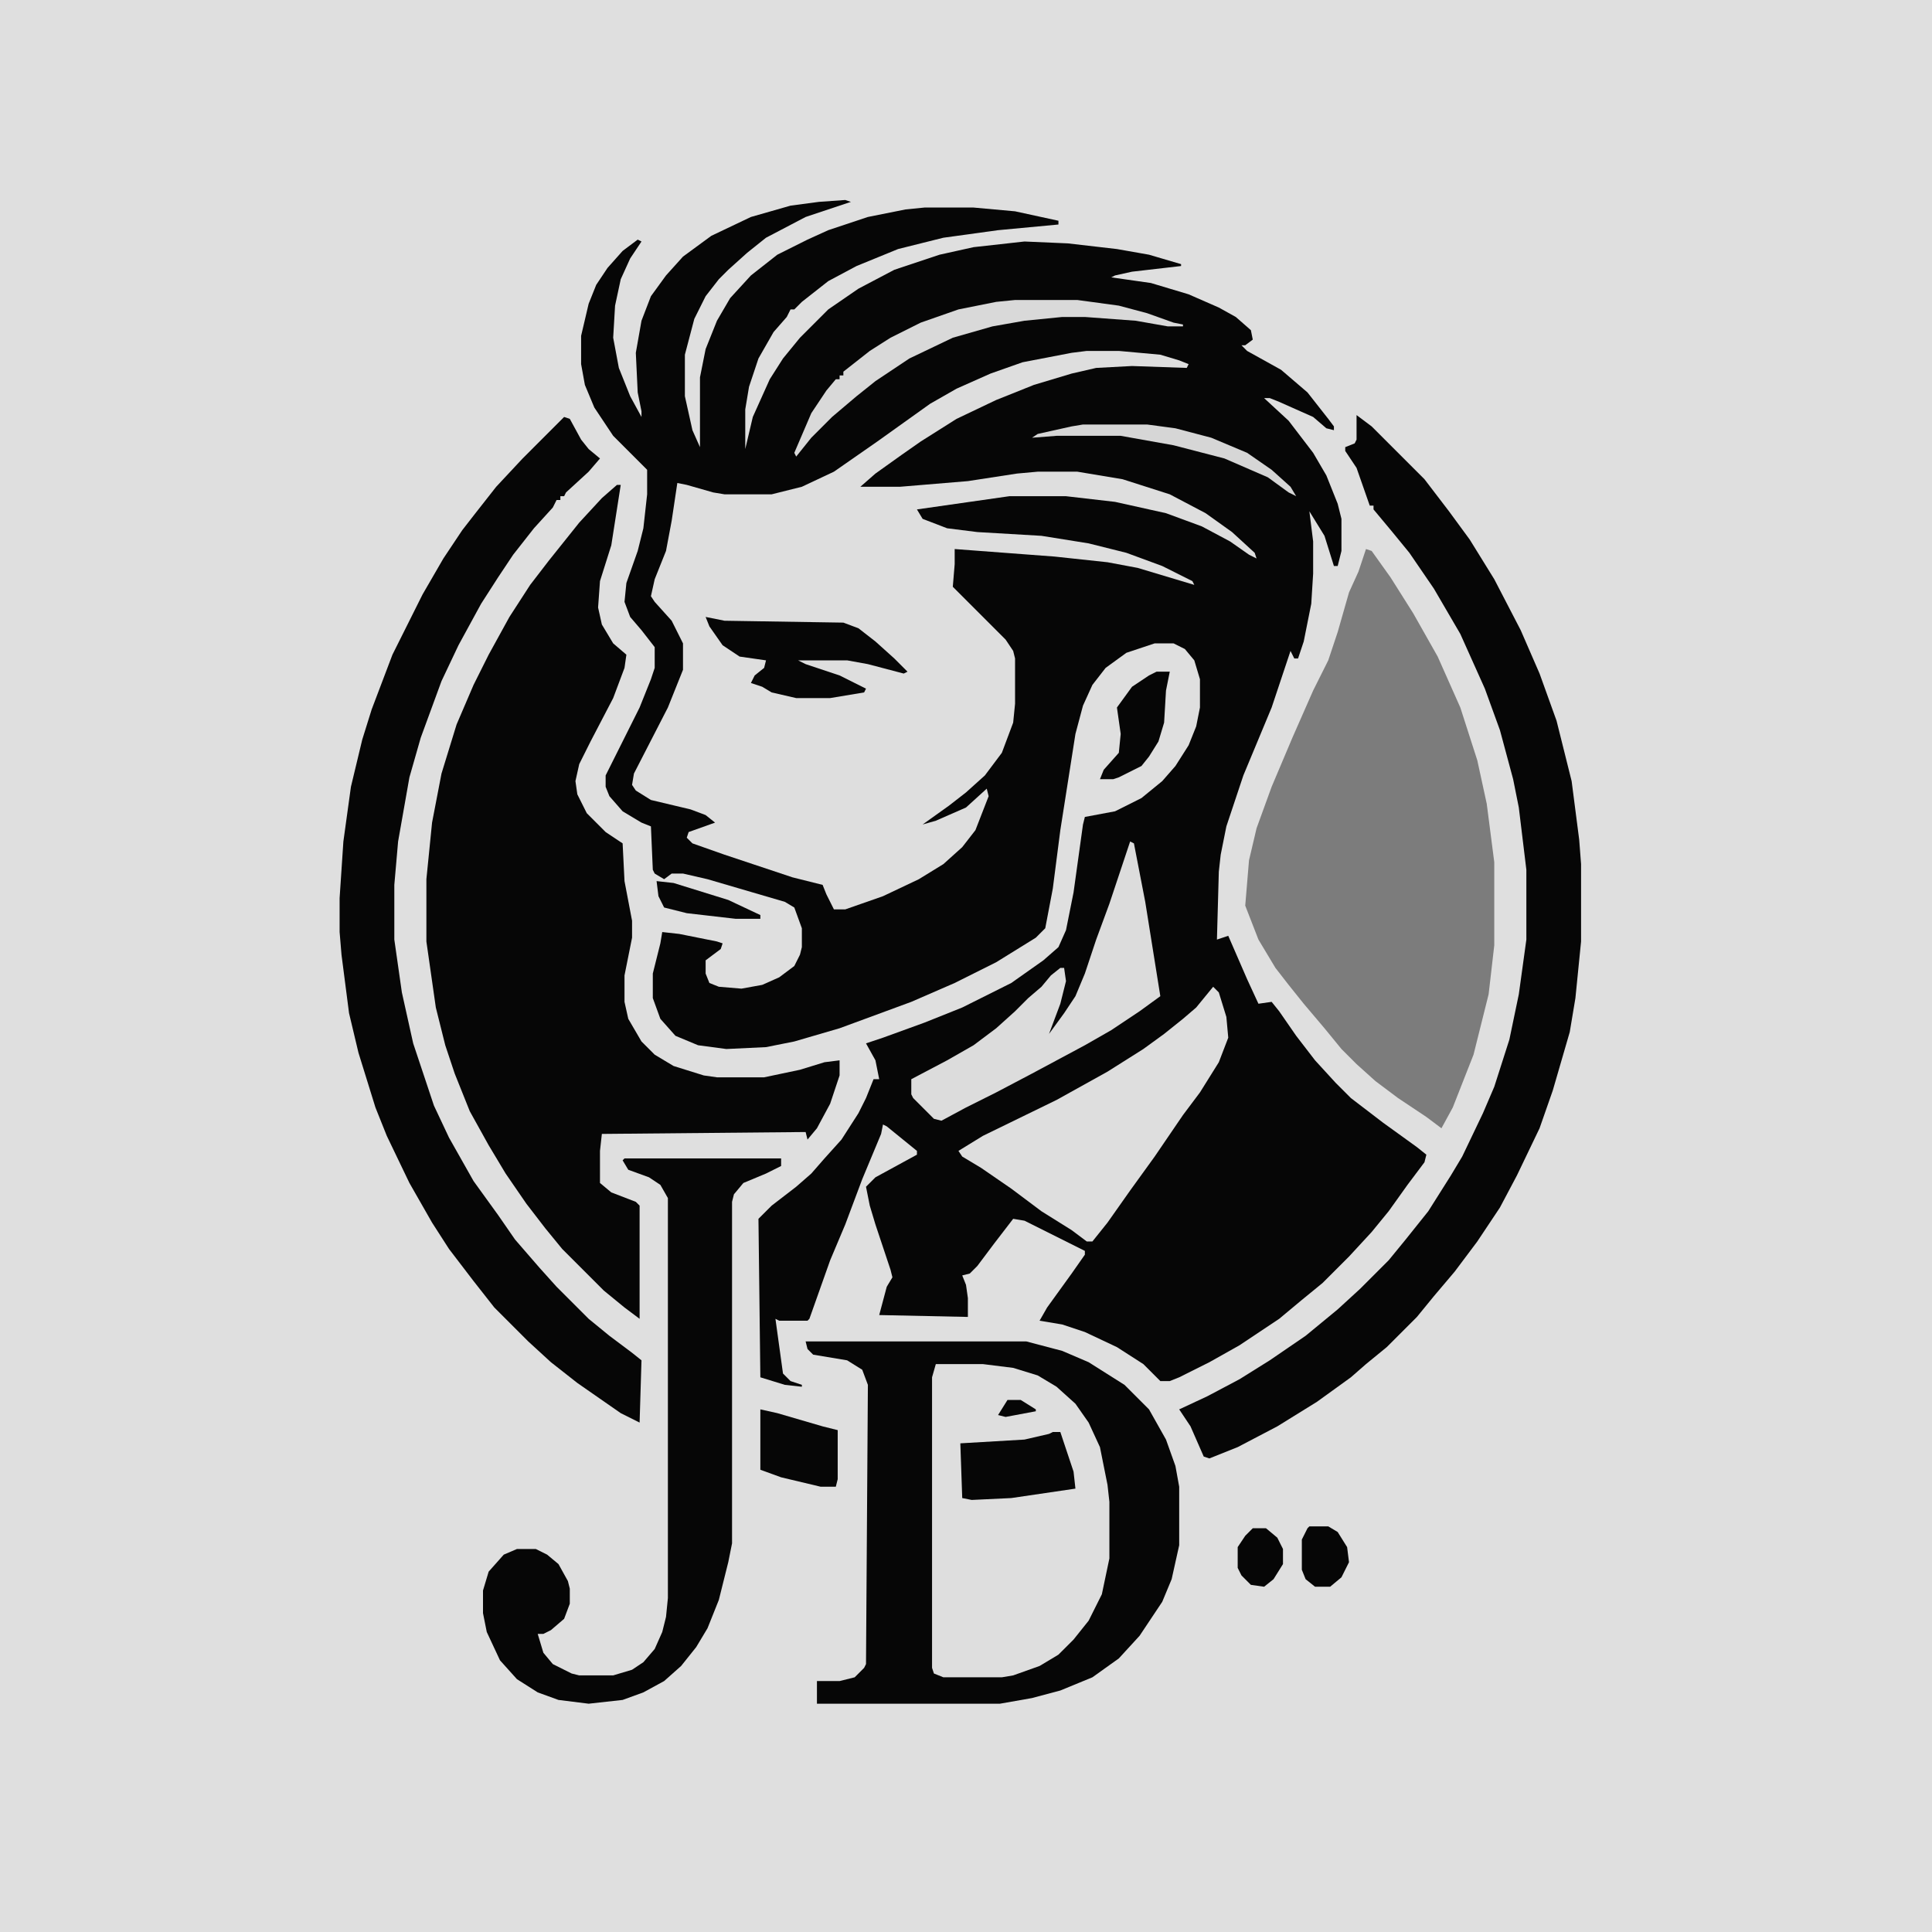 <?xml version="1.0" encoding="UTF-8"?>
<svg xmlns="http://www.w3.org/2000/svg" xmlns:xlink="http://www.w3.org/1999/xlink" width="120px" height="120px" viewBox="0 0 120 120" version="1.1">
<g id="surface1">
<rect x="0" y="0" width="120" height="120" style="fill:rgb(87.451%,87.451%,87.451%);fill-opacity:1;stroke:none;"/>
<path style=" stroke:none;fill-rule:nonzero;fill:rgb(2.353%,2.353%,2.353%);fill-opacity:1;" d="M 52.5 12.422 L 52.852 12.539 L 50.039 13.477 L 47.578 14.766 L 46.406 15.703 L 45.234 16.758 L 44.648 17.344 L 43.828 18.398 L 43.125 19.805 L 42.539 22.031 L 42.539 24.609 L 43.008 26.719 L 43.477 27.773 L 43.477 23.438 L 43.828 21.68 L 44.531 19.922 L 45.352 18.516 L 46.641 17.109 L 48.281 15.82 L 50.156 14.883 L 51.445 14.297 L 53.906 13.477 L 56.25 13.008 L 57.422 12.891 L 60.469 12.891 L 63.047 13.125 L 65.742 13.711 L 65.742 13.945 L 61.992 14.297 L 58.594 14.766 L 55.781 15.469 L 53.203 16.523 L 51.445 17.461 L 49.805 18.75 L 49.336 19.219 L 49.102 19.219 L 48.867 19.688 L 48.047 20.625 L 47.109 22.266 L 46.523 24.023 L 46.289 25.43 L 46.289 27.891 L 46.758 25.898 L 47.812 23.555 L 48.633 22.266 L 49.688 20.977 L 51.445 19.219 L 53.32 17.93 L 55.547 16.758 L 58.359 15.82 L 60.469 15.352 L 63.633 15 L 66.328 15.117 L 69.375 15.469 L 71.367 15.82 L 73.359 16.406 L 73.359 16.523 L 70.312 16.875 L 69.258 17.109 L 69.023 17.227 L 71.484 17.578 L 73.828 18.281 L 75.703 19.102 L 76.758 19.688 L 77.695 20.508 L 77.812 21.094 L 77.344 21.445 L 77.109 21.445 L 77.461 21.797 L 79.57 22.969 L 81.211 24.375 L 82.5 26.016 L 82.852 26.484 L 82.852 26.719 L 82.383 26.602 L 81.562 25.898 L 79.453 24.961 L 78.867 24.727 L 78.516 24.727 L 80.039 26.133 L 81.562 28.125 L 82.383 29.531 L 83.086 31.289 L 83.32 32.227 L 83.32 34.219 L 83.086 35.156 L 82.852 35.156 L 82.266 33.281 L 81.328 31.758 L 81.562 33.633 L 81.562 35.625 L 81.445 37.5 L 80.977 39.844 L 80.625 40.898 L 80.391 40.898 L 80.156 40.43 L 78.984 43.945 L 77.227 48.164 L 76.172 51.328 L 75.82 53.086 L 75.703 54.141 L 75.586 58.359 L 76.289 58.125 L 77.461 60.82 L 78.164 62.344 L 78.984 62.227 L 79.453 62.812 L 80.508 64.336 L 81.68 65.859 L 82.969 67.266 L 83.906 68.203 L 85.898 69.727 L 88.008 71.25 L 88.594 71.719 L 88.477 72.188 L 87.422 73.594 L 86.25 75.234 L 85.195 76.523 L 83.789 78.047 L 82.148 79.688 L 80.859 80.742 L 79.453 81.914 L 76.992 83.555 L 75.117 84.609 L 73.242 85.547 L 72.656 85.781 L 72.07 85.781 L 71.016 84.727 L 69.375 83.672 L 67.383 82.734 L 65.977 82.266 L 64.57 82.031 L 65.039 81.211 L 66.562 79.102 L 67.383 77.93 L 67.383 77.695 L 63.633 75.82 L 62.93 75.703 L 61.758 77.227 L 60.703 78.633 L 60.234 79.102 L 59.766 79.219 L 60 79.805 L 60.117 80.625 L 60.117 81.797 L 54.609 81.68 L 55.078 79.922 L 55.43 79.336 L 55.312 78.867 L 54.375 76.055 L 54.023 74.883 L 53.789 73.711 L 54.375 73.125 L 56.953 71.719 L 56.953 71.484 L 55.078 69.961 L 54.844 69.844 L 54.727 70.43 L 53.555 73.242 L 52.5 76.055 L 51.562 78.281 L 50.273 81.914 L 50.156 82.031 L 48.398 82.031 L 48.164 81.914 L 48.633 85.312 L 49.102 85.781 L 49.805 86.016 L 49.805 86.133 L 48.75 86.016 L 47.227 85.547 L 47.109 75.703 L 47.93 74.883 L 49.453 73.711 L 50.391 72.891 L 51.211 71.953 L 52.266 70.781 L 53.32 69.141 L 53.789 68.203 L 54.258 67.031 L 54.609 67.031 L 54.375 65.859 L 53.789 64.805 L 54.844 64.453 L 57.422 63.516 L 59.766 62.578 L 62.812 61.055 L 64.805 59.648 L 65.742 58.828 L 66.211 57.773 L 66.68 55.43 L 67.266 51.211 L 67.383 50.742 L 69.258 50.391 L 70.898 49.57 L 72.188 48.516 L 73.008 47.578 L 73.828 46.289 L 74.297 45.117 L 74.531 43.945 L 74.531 42.188 L 74.18 41.016 L 73.594 40.312 L 72.891 39.961 L 71.719 39.961 L 69.961 40.547 L 68.672 41.484 L 67.852 42.539 L 67.266 43.828 L 66.797 45.586 L 65.859 51.562 L 65.391 55.195 L 64.922 57.656 L 64.336 58.242 L 61.875 59.766 L 59.297 61.055 L 56.602 62.227 L 52.148 63.867 L 49.336 64.688 L 47.578 65.039 L 45.117 65.156 L 43.359 64.922 L 41.953 64.336 L 41.016 63.281 L 40.547 61.992 L 40.547 60.469 L 41.016 58.594 L 41.133 57.891 L 42.188 58.008 L 44.531 58.477 L 44.883 58.594 L 44.766 58.945 L 43.828 59.648 L 43.828 60.469 L 44.062 61.055 L 44.648 61.289 L 46.055 61.406 L 47.344 61.172 L 48.398 60.703 L 49.336 60 L 49.688 59.297 L 49.805 58.828 L 49.805 57.656 L 49.336 56.367 L 48.75 56.016 L 43.945 54.609 L 42.422 54.258 L 41.719 54.258 L 41.25 54.609 L 40.664 54.258 L 40.547 54.023 L 40.43 51.328 L 39.844 51.094 L 38.672 50.391 L 37.852 49.453 L 37.617 48.867 L 37.617 48.164 L 39.727 43.945 L 40.43 42.188 L 40.664 41.484 L 40.664 40.195 L 39.844 39.141 L 39.141 38.32 L 38.789 37.383 L 38.906 36.211 L 39.609 34.219 L 39.961 32.812 L 40.195 30.703 L 40.195 29.18 L 38.086 27.07 L 36.914 25.312 L 36.328 23.906 L 36.094 22.617 L 36.094 20.859 L 36.562 18.867 L 37.031 17.695 L 37.734 16.641 L 38.672 15.586 L 39.609 14.883 L 39.844 15 L 39.141 16.055 L 38.555 17.344 L 38.203 18.984 L 38.086 20.977 L 38.438 22.852 L 39.141 24.609 L 39.844 25.898 L 39.844 25.547 L 39.609 24.375 L 39.492 21.914 L 39.844 19.922 L 40.43 18.398 L 41.367 17.109 L 42.422 15.938 L 44.18 14.648 L 46.641 13.477 L 49.102 12.773 L 50.859 12.539 Z M 52.5 12.422 "/>
<path style=" stroke:none;fill-rule:nonzero;fill:rgb(87.059%,87.059%,87.059%);fill-opacity:1;" d="M 67.5 21.797 L 69.492 21.797 L 72.07 22.031 L 73.242 22.383 L 73.828 22.617 L 73.711 22.852 L 70.312 22.734 L 68.086 22.852 L 66.562 23.203 L 64.219 23.906 L 61.875 24.844 L 59.414 26.016 L 57.188 27.422 L 56.016 28.242 L 54.375 29.414 L 53.438 30.234 L 55.898 30.234 L 60.117 29.883 L 63.164 29.414 L 64.453 29.297 L 66.914 29.297 L 69.727 29.766 L 72.656 30.703 L 74.883 31.875 L 76.523 33.047 L 77.93 34.336 L 78.047 34.688 L 77.578 34.453 L 76.406 33.633 L 74.648 32.695 L 72.422 31.875 L 69.258 31.172 L 66.211 30.82 L 62.695 30.82 L 56.953 31.641 L 57.305 32.227 L 58.828 32.812 L 60.703 33.047 L 64.688 33.281 L 67.617 33.75 L 69.961 34.336 L 72.188 35.156 L 74.062 36.094 L 74.18 36.328 L 70.664 35.273 L 68.789 34.922 L 65.508 34.57 L 59.297 34.102 L 59.297 35.039 L 59.18 36.445 L 62.461 39.727 L 62.93 40.43 L 63.047 40.898 L 63.047 43.711 L 62.93 44.883 L 62.227 46.758 L 61.172 48.164 L 60 49.219 L 58.945 50.039 L 57.305 51.211 L 58.125 50.977 L 60 50.156 L 61.289 48.984 L 61.406 49.453 L 60.586 51.562 L 59.766 52.617 L 58.594 53.672 L 57.07 54.609 L 54.844 55.664 L 52.5 56.484 L 51.797 56.484 L 51.328 55.547 L 51.094 54.961 L 49.219 54.492 L 45 53.086 L 43.008 52.383 L 42.656 52.031 L 42.773 51.68 L 44.414 51.094 L 43.828 50.625 L 42.891 50.273 L 40.43 49.688 L 39.492 49.102 L 39.258 48.75 L 39.375 48.047 L 41.484 43.945 L 42.422 41.602 L 42.422 39.961 L 41.719 38.555 L 40.664 37.383 L 40.43 37.031 L 40.664 35.977 L 41.367 34.219 L 41.719 32.344 L 42.07 30 L 42.656 30.117 L 44.297 30.586 L 45 30.703 L 47.93 30.703 L 49.805 30.234 L 51.797 29.297 L 54.492 27.422 L 57.773 25.078 L 59.414 24.141 L 61.523 23.203 L 63.516 22.5 L 66.562 21.914 Z M 67.5 21.797 "/>
<path style=" stroke:none;fill-rule:nonzero;fill:rgb(2.353%,2.353%,2.353%);fill-opacity:1;" d="M 38.32 30.117 L 38.555 30.117 L 37.969 33.867 L 37.266 36.094 L 37.148 37.734 L 37.383 38.789 L 38.086 39.961 L 38.906 40.664 L 38.789 41.484 L 38.086 43.359 L 36.68 46.055 L 35.977 47.461 L 35.742 48.516 L 35.859 49.336 L 36.445 50.508 L 37.617 51.68 L 38.672 52.383 L 38.789 54.727 L 39.258 57.188 L 39.258 58.242 L 38.789 60.586 L 38.789 62.227 L 39.023 63.281 L 39.844 64.688 L 40.664 65.508 L 41.836 66.211 L 43.711 66.797 L 44.531 66.914 L 47.461 66.914 L 49.688 66.445 L 51.211 65.977 L 52.148 65.859 L 52.148 66.797 L 51.562 68.555 L 50.742 70.078 L 50.156 70.781 L 50.039 70.312 L 37.383 70.43 L 37.266 71.484 L 37.266 73.477 L 37.969 74.062 L 39.492 74.648 L 39.727 74.883 L 39.727 81.914 L 38.789 81.211 L 37.5 80.156 L 34.922 77.578 L 33.867 76.289 L 32.695 74.766 L 31.406 72.891 L 30.352 71.133 L 29.18 69.023 L 28.242 66.68 L 27.656 64.922 L 27.07 62.578 L 26.484 58.477 L 26.484 54.609 L 26.836 51.094 L 27.422 48.047 L 28.359 45 L 29.414 42.539 L 30.352 40.664 L 31.641 38.32 L 32.93 36.328 L 34.102 34.805 L 35.977 32.461 L 37.383 30.938 Z M 38.32 30.117 "/>
<path style=" stroke:none;fill-rule:nonzero;fill:rgb(2.353%,2.353%,2.353%);fill-opacity:1;" d="M 50.039 83.32 L 63.75 83.32 L 65.977 83.906 L 67.617 84.609 L 69.844 86.016 L 71.367 87.539 L 72.422 89.414 L 73.008 91.055 L 73.242 92.344 L 73.242 95.977 L 72.773 98.086 L 72.188 99.492 L 70.781 101.602 L 69.492 103.008 L 67.852 104.18 L 65.859 105 L 64.102 105.469 L 62.109 105.82 L 50.742 105.82 L 50.742 104.414 L 52.148 104.414 L 53.086 104.18 L 53.672 103.594 L 53.789 103.359 L 53.906 86.016 L 53.555 85.078 L 52.617 84.492 L 50.508 84.141 L 50.156 83.789 Z M 50.039 83.32 "/>
<path style=" stroke:none;fill-rule:nonzero;fill:rgb(48.627%,48.627%,48.627%);fill-opacity:1;" d="M 84.844 34.102 L 85.195 34.219 L 86.367 35.859 L 87.773 38.086 L 89.297 40.781 L 90.703 43.945 L 91.758 47.227 L 92.344 49.922 L 92.812 53.555 L 92.812 58.711 L 92.461 61.758 L 91.523 65.508 L 90.234 68.789 L 89.531 70.078 L 88.594 69.375 L 86.836 68.203 L 85.43 67.148 L 84.258 66.094 L 83.32 65.156 L 82.266 63.867 L 80.977 62.344 L 80.039 61.172 L 79.219 60.117 L 78.164 58.359 L 77.344 56.25 L 77.578 53.438 L 78.047 51.445 L 78.984 48.867 L 80.273 45.82 L 81.562 42.891 L 82.5 41.016 L 83.086 39.258 L 83.789 36.797 L 84.375 35.508 Z M 84.844 34.102 "/>
<path style=" stroke:none;fill-rule:nonzero;fill:rgb(2.353%,2.353%,2.353%);fill-opacity:1;" d="M 84.258 25.781 L 85.195 26.484 L 88.477 29.766 L 90 31.758 L 91.289 33.516 L 92.812 35.977 L 94.453 39.141 L 95.625 41.836 L 96.68 44.766 L 97.617 48.516 L 98.086 52.148 L 98.203 53.672 L 98.203 58.477 L 97.852 61.992 L 97.5 64.102 L 96.445 67.734 L 95.625 70.078 L 94.219 73.008 L 93.164 75 L 91.758 77.109 L 90.352 78.984 L 89.062 80.508 L 88.008 81.797 L 86.133 83.672 L 84.844 84.727 L 83.906 85.547 L 81.797 87.07 L 79.336 88.594 L 76.875 89.883 L 75.117 90.586 L 74.766 90.469 L 73.945 88.594 L 73.242 87.539 L 75 86.719 L 76.992 85.664 L 78.867 84.492 L 81.094 82.969 L 83.086 81.328 L 84.492 80.039 L 86.25 78.281 L 87.305 76.992 L 88.711 75.234 L 90.117 73.008 L 90.82 71.836 L 92.109 69.141 L 92.812 67.5 L 93.75 64.57 L 94.336 61.758 L 94.805 58.359 L 94.805 54.023 L 94.336 50.156 L 93.984 48.398 L 93.164 45.352 L 92.227 42.773 L 90.703 39.375 L 89.062 36.562 L 87.539 34.336 L 86.484 33.047 L 85.312 31.641 L 85.312 31.406 L 85.078 31.406 L 84.258 29.062 L 83.555 28.008 L 83.555 27.773 L 84.141 27.539 L 84.258 27.305 Z M 84.258 25.781 "/>
<path style=" stroke:none;fill-rule:nonzero;fill:rgb(2.353%,2.353%,2.353%);fill-opacity:1;" d="M 35.039 25.898 L 35.391 26.016 L 36.094 27.305 L 36.562 27.891 L 37.266 28.477 L 36.562 29.297 L 35.156 30.586 L 35.039 30.82 L 34.805 30.82 L 34.805 31.055 L 34.57 31.055 L 34.336 31.523 L 33.164 32.812 L 31.875 34.453 L 30.938 35.859 L 29.883 37.5 L 28.477 40.078 L 27.422 42.305 L 26.133 45.82 L 25.43 48.281 L 24.727 52.266 L 24.492 54.961 L 24.492 58.359 L 24.961 61.641 L 25.664 64.805 L 26.953 68.672 L 27.891 70.664 L 29.414 73.359 L 30.938 75.469 L 31.992 76.992 L 33.516 78.75 L 34.57 79.922 L 36.562 81.914 L 37.852 82.969 L 39.258 84.023 L 39.844 84.492 L 39.727 88.359 L 38.555 87.773 L 35.859 85.898 L 34.219 84.609 L 32.812 83.32 L 30.703 81.211 L 29.414 79.57 L 27.891 77.578 L 26.836 75.938 L 25.43 73.477 L 24.023 70.547 L 23.32 68.789 L 22.266 65.391 L 21.68 62.93 L 21.211 59.297 L 21.094 57.891 L 21.094 55.781 L 21.328 52.266 L 21.797 48.867 L 22.5 45.938 L 23.086 44.062 L 24.375 40.664 L 26.25 36.914 L 27.539 34.688 L 28.711 32.93 L 29.531 31.875 L 30.82 30.234 L 32.461 28.477 Z M 35.039 25.898 "/>
<path style=" stroke:none;fill-rule:nonzero;fill:rgb(87.059%,87.059%,87.059%);fill-opacity:1;" d="M 58.125 84.727 L 61.055 84.727 L 62.93 84.961 L 64.453 85.43 L 65.625 86.133 L 66.797 87.188 L 67.617 88.359 L 68.32 89.883 L 68.789 92.227 L 68.906 93.281 L 68.906 96.797 L 68.438 99.023 L 67.617 100.664 L 66.68 101.836 L 65.742 102.773 L 64.57 103.477 L 62.93 104.062 L 62.227 104.18 L 58.594 104.18 L 58.008 103.945 L 57.891 103.594 L 57.891 85.547 Z M 58.125 84.727 "/>
<path style=" stroke:none;fill-rule:nonzero;fill:rgb(2.353%,2.353%,2.353%);fill-opacity:1;" d="M 38.789 71.953 L 48.516 71.953 L 48.516 72.422 L 47.578 72.891 L 46.172 73.477 L 45.586 74.18 L 45.469 74.648 L 45.469 95.859 L 45.234 97.031 L 44.648 99.375 L 43.945 101.133 L 43.242 102.305 L 42.305 103.477 L 41.25 104.414 L 39.961 105.117 L 38.672 105.586 L 36.562 105.82 L 34.688 105.586 L 33.398 105.117 L 32.109 104.297 L 31.055 103.125 L 30.234 101.367 L 30 100.195 L 30 98.789 L 30.352 97.617 L 31.289 96.562 L 32.109 96.211 L 33.281 96.211 L 33.984 96.562 L 34.688 97.148 L 35.273 98.203 L 35.391 98.672 L 35.391 99.609 L 35.039 100.547 L 34.219 101.25 L 33.75 101.484 L 33.398 101.484 L 33.75 102.656 L 34.336 103.359 L 35.508 103.945 L 35.977 104.062 L 38.086 104.062 L 39.258 103.711 L 39.961 103.242 L 40.664 102.422 L 41.133 101.367 L 41.367 100.43 L 41.484 99.258 L 41.484 74.414 L 41.016 73.594 L 40.312 73.125 L 39.023 72.656 L 38.672 72.07 Z M 38.789 71.953 "/>
<path style=" stroke:none;fill-rule:nonzero;fill:rgb(87.059%,87.059%,87.059%);fill-opacity:1;" d="M 75.352 61.289 L 75.703 61.641 L 76.172 63.164 L 76.289 64.453 L 75.703 65.977 L 74.531 67.852 L 73.477 69.258 L 71.719 71.836 L 70.195 73.945 L 68.789 75.938 L 67.852 77.109 L 67.5 77.109 L 66.562 76.406 L 64.688 75.234 L 62.812 73.828 L 60.938 72.539 L 59.766 71.836 L 59.531 71.484 L 61.055 70.547 L 65.625 68.32 L 68.789 66.562 L 71.016 65.156 L 72.305 64.219 L 73.477 63.281 L 74.297 62.578 Z M 75.352 61.289 "/>
<path style=" stroke:none;fill-rule:nonzero;fill:rgb(86.275%,86.275%,86.275%);fill-opacity:1;" d="M 70.195 52.266 L 70.43 52.383 L 71.133 56.016 L 72.07 61.875 L 70.781 62.812 L 69.023 63.984 L 67.383 64.922 L 64.102 66.68 L 61.875 67.852 L 60 68.789 L 58.477 69.609 L 58.008 69.492 L 56.719 68.203 L 56.602 67.969 L 56.602 67.031 L 58.828 65.859 L 60.469 64.922 L 61.875 63.867 L 63.047 62.812 L 63.867 61.992 L 64.688 61.289 L 65.273 60.586 L 65.859 60.117 L 66.094 60.117 L 66.211 60.938 L 65.859 62.344 L 65.156 64.219 L 66.094 62.93 L 66.797 61.875 L 67.383 60.469 L 68.086 58.359 L 68.906 56.133 Z M 70.195 52.266 "/>
<path style=" stroke:none;fill-rule:nonzero;fill:rgb(2.353%,2.353%,2.353%);fill-opacity:1;" d="M 43.828 38.32 L 45 38.555 L 52.383 38.672 L 53.32 39.023 L 54.375 39.844 L 55.547 40.898 L 56.367 41.719 L 56.133 41.836 L 53.906 41.25 L 52.617 41.016 L 49.57 41.016 L 50.039 41.25 L 52.148 41.953 L 53.789 42.773 L 53.672 43.008 L 51.562 43.359 L 49.453 43.359 L 47.93 43.008 L 47.344 42.656 L 46.641 42.422 L 46.875 41.953 L 47.461 41.484 L 47.578 41.016 L 45.938 40.781 L 44.883 40.078 L 44.062 38.906 Z M 43.828 38.32 "/>
<path style=" stroke:none;fill-rule:nonzero;fill:rgb(85.098%,85.098%,85.098%);fill-opacity:1;" d="M 63.047 18.633 L 66.914 18.633 L 69.492 18.984 L 71.25 19.453 L 72.891 20.039 L 73.477 20.156 L 73.477 20.273 L 72.539 20.273 L 70.547 19.922 L 67.383 19.688 L 65.977 19.688 L 63.633 19.922 L 61.641 20.273 L 59.18 20.977 L 56.484 22.266 L 54.375 23.672 L 53.203 24.609 L 51.68 25.898 L 50.391 27.188 L 49.453 28.359 L 49.336 28.125 L 50.391 25.664 L 51.328 24.258 L 51.914 23.555 L 52.148 23.555 L 52.148 23.32 L 52.383 23.32 L 52.383 23.086 L 54.023 21.797 L 55.312 20.977 L 57.188 20.039 L 59.531 19.219 L 61.875 18.75 Z M 63.047 18.633 "/>
<path style=" stroke:none;fill-rule:nonzero;fill:rgb(2.353%,2.353%,2.353%);fill-opacity:1;" d="M 65.391 88.945 L 65.859 88.945 L 66.68 91.406 L 66.797 92.461 L 62.812 93.047 L 60.352 93.164 L 59.766 93.047 L 59.648 89.648 L 63.633 89.414 L 65.156 89.062 Z M 65.391 88.945 "/>
<path style=" stroke:none;fill-rule:nonzero;fill:rgb(2.353%,2.353%,2.353%);fill-opacity:1;" d="M 47.227 87.539 L 48.281 87.773 L 51.094 88.594 L 52.031 88.828 L 52.031 91.875 L 51.914 92.344 L 50.977 92.344 L 48.516 91.758 L 47.227 91.289 Z M 47.227 87.539 "/>
<path style=" stroke:none;fill-rule:nonzero;fill:rgb(2.353%,2.353%,2.353%);fill-opacity:1;" d="M 71.836 41.719 L 72.656 41.719 L 72.422 42.891 L 72.305 44.883 L 71.953 46.055 L 71.367 46.992 L 70.898 47.578 L 69.492 48.281 L 69.141 48.398 L 68.32 48.398 L 68.555 47.812 L 69.492 46.758 L 69.609 45.586 L 69.375 43.945 L 70.312 42.656 L 71.367 41.953 Z M 71.836 41.719 "/>
<path style=" stroke:none;fill-rule:nonzero;fill:rgb(83.922%,83.922%,83.922%);fill-opacity:1;" d="M 67.266 26.367 L 71.25 26.367 L 73.008 26.602 L 75.234 27.188 L 77.461 28.125 L 78.984 29.18 L 80.156 30.234 L 80.508 30.82 L 80.039 30.586 L 78.75 29.648 L 76.055 28.477 L 72.891 27.656 L 69.609 27.07 L 65.625 27.07 L 64.102 27.188 L 64.453 26.953 L 66.562 26.484 Z M 67.266 26.367 "/>
<path style=" stroke:none;fill-rule:nonzero;fill:rgb(2.353%,2.353%,2.353%);fill-opacity:1;" d="M 81.328 94.805 L 82.5 94.805 L 83.086 95.156 L 83.672 96.094 L 83.789 97.031 L 83.32 97.969 L 82.617 98.555 L 81.68 98.555 L 81.094 98.086 L 80.859 97.5 L 80.859 95.625 L 81.211 94.922 Z M 81.328 94.805 "/>
<path style=" stroke:none;fill-rule:nonzero;fill:rgb(2.353%,2.353%,2.353%);fill-opacity:1;" d="M 77.812 94.922 L 78.633 94.922 L 79.336 95.508 L 79.688 96.211 L 79.688 97.148 L 79.102 98.086 L 78.516 98.555 L 77.695 98.438 L 77.109 97.852 L 76.875 97.383 L 76.875 96.094 L 77.344 95.391 Z M 77.812 94.922 "/>
<path style=" stroke:none;fill-rule:nonzero;fill:rgb(2.353%,2.353%,2.353%);fill-opacity:1;" d="M 40.781 54.727 L 41.836 54.844 L 45.234 55.898 L 47.227 56.836 L 47.227 57.07 L 45.703 57.07 L 42.656 56.719 L 41.25 56.367 L 40.898 55.664 Z M 40.781 54.727 "/>
<path style=" stroke:none;fill-rule:nonzero;fill:rgb(2.353%,2.353%,2.353%);fill-opacity:1;" d="M 62.578 86.953 L 63.398 86.953 L 64.336 87.539 L 64.336 87.656 L 62.461 88.008 L 61.992 87.891 Z M 62.578 86.953 "/>
</g>
</svg>
